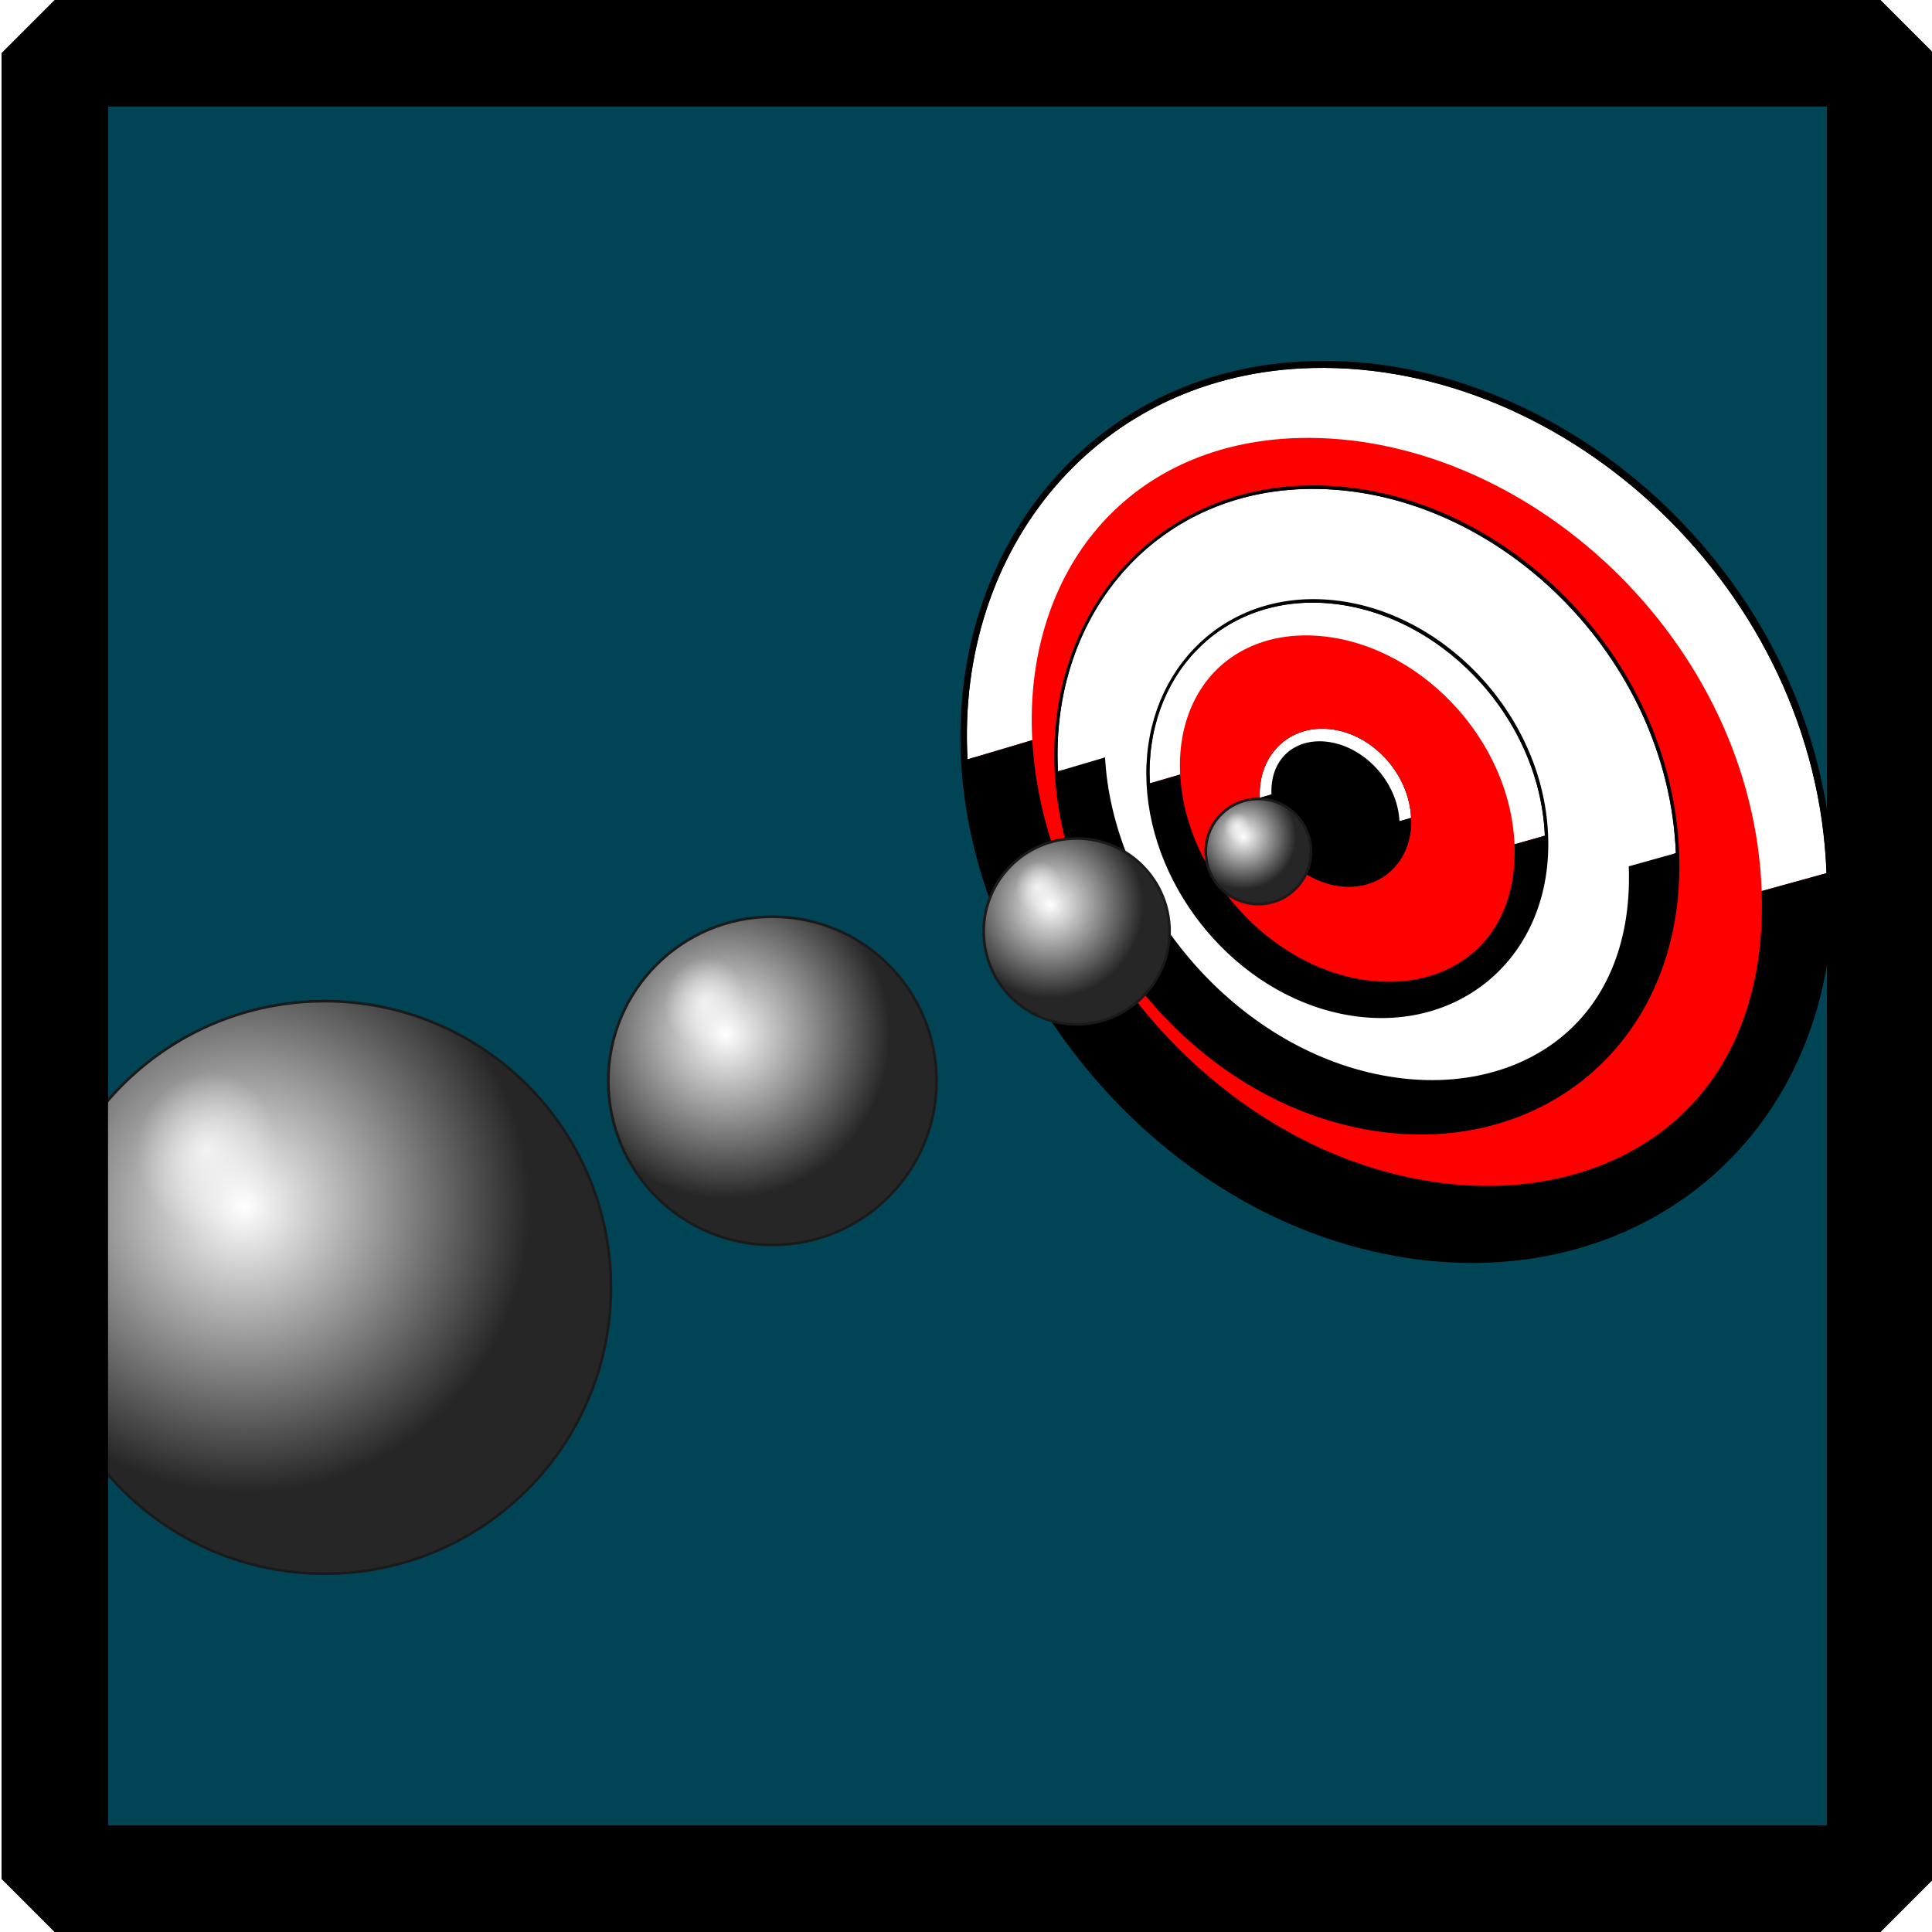 <?xml version="1.0" encoding="UTF-8" standalone="no"?>
<!-- Created with Inkscape (http://www.inkscape.org/) -->

<svg
   xmlns:osb="http://www.openswatchbook.org/uri/2009/osb"
   xmlns:dc="http://purl.org/dc/elements/1.1/"
   xmlns:cc="http://creativecommons.org/ns#"
   xmlns:rdf="http://www.w3.org/1999/02/22-rdf-syntax-ns#"
   xmlns:svg="http://www.w3.org/2000/svg"
   xmlns="http://www.w3.org/2000/svg"
   xmlns:xlink="http://www.w3.org/1999/xlink"
   xmlns:sodipodi="http://sodipodi.sourceforge.net/DTD/sodipodi-0.dtd"
   xmlns:inkscape="http://www.inkscape.org/namespaces/inkscape"
   sodipodi:docname="icon-assaultrifle.svg"
   inkscape:version="0.48.2 r9819"
   version="1.1"
   id="svg2"
   height="145.143"
   width="145.14"
   inkscape:export-filename="icon-assaultrifle.png.medium.png"
   inkscape:export-xdpi="45.98"
   inkscape:export-ydpi="45.98">
  <sodipodi:namedview
     id="base"
     pagecolor="#ffffff"
     bordercolor="#666666"
     borderopacity="1.0"
     inkscape:pageopacity="0.0"
     inkscape:pageshadow="2"
     inkscape:zoom="3.7347092"
     inkscape:cx="78.906104"
     inkscape:cy="74.34594"
     inkscape:document-units="px"
     inkscape:current-layer="layer1"
     showgrid="false"
     fit-margin-top="0"
     fit-margin-bottom="0"
     fit-margin-left="0"
     fit-margin-right="0"
     inkscape:window-width="1920"
     inkscape:window-height="1028"
     inkscape:window-x="-8"
     inkscape:window-y="-8"
     inkscape:window-maximized="1" />
  <defs
     id="defs4">
    <linearGradient
       inkscape:collect="always"
       id="linearGradient3896">
      <stop
         style="stop-color:#ffffff;stop-opacity:1;"
         offset="0"
         id="stop3898" />
      <stop
         style="stop-color:#ffffff;stop-opacity:0;"
         offset="1"
         id="stop3900" />
    </linearGradient>
    <linearGradient
       id="linearGradient3812">
      <stop
         style="stop-color:#ffffff;stop-opacity:1;"
         offset="0"
         id="stop3814" />
      <stop
         style="stop-color:#262626;stop-opacity:1;"
         offset="1"
         id="stop3816" />
    </linearGradient>
    <linearGradient
       id="linearGradient5365"
       osb:paint="solid">
      <stop
         style="stop-color:#000000;stop-opacity:1;"
         offset="0"
         id="stop5367" />
    </linearGradient>
    <clipPath
       id="clipPath">
      <path
         transform="translate(29.625,35.733)"
         style="color:#000000;fill:#ff0000;fill-opacity:1;fill-rule:nonzero;stroke:#000000;stroke-width:1;marker:none;visibility:visible;display:inline;overflow:visible;enable-background:accumulate"
         d="M 64.842,55.274 C 50.005,47.259 39.287,30.181 38.996,15.978 38.703,1.636 49.079,-7.531 64.141,-3.897 81.926,0.395 98.894,20.262 98.896,39.49 98.899,58.468 82.304,64.706 64.842,55.274 c 0,0 0,0 0,0"
         id="path3038"
         inkscape:connector-curvature="0" />
    </clipPath>
    <filter
       y="-0.5"
       x="-0.5"
       width="2"
       height="2"
       id="filter"
       color-interpolation-filters="sRGB">
      <feGaussianBlur
         id="feGaussianBlur3958"
         stdDeviation="5.0" />
    </filter>
    <clipPath
       id="clipPathu">
      <path
         transform="matrix(0.468,0,0,0.468,56.053,58.909)"
         style="color:#000000;fill:#ff0000;fill-opacity:1;fill-rule:nonzero;stroke:#000000;stroke-width:1.069;stroke-miterlimit:4;marker:none;visibility:visible;display:inline;overflow:visible;enable-background:accumulate"
         d="M 81.752,35.452 C 66.232,28.282 54.265,10.524 54.018,-4.741 53.77,-20.08 65.415,-28.753 81.051,-23.714 c 16.89,5.443 31.708,24.505 31.828,42.078 0.12,17.475 -14.374,24.829 -31.127,17.089 0,0 0,0 0,0"
         id="path3038-6"
         inkscape:connector-curvature="0" />
    </clipPath>
    <filter
       id="filterg"
       height="2"
       width="2"
       x="-0.5"
       y="-0.5"
       color-interpolation-filters="sRGB">
      <feGaussianBlur
         stdDeviation="5.0"
         id="feGaussianBlur4010" />
    </filter>
    <clipPath
       id="clipPathz">
      <path
         transform="matrix(0.727,0,0,0.727,43.196,47.634)"
         style="color:#000000;fill:#ffffff;fill-opacity:1;fill-rule:nonzero;stroke:#000000;stroke-width:0.688;stroke-miterlimit:4;marker:none;visibility:visible;display:inline;overflow:visible;enable-background:accumulate"
         d="M 70.431,48.752 C 55.251,41.159 43.919,23.738 43.649,9.008 43.377,-5.829 54.378,-14.761 69.729,-10.416 c 17.314,4.9 33.119,24.348 33.188,42.689 0.068,18.175 -15.396,25.027 -32.486,16.479 0,0 0,0 0,0"
         id="path3038-1"
         inkscape:connector-curvature="0" />
    </clipPath>
    <filter
       y="-0.5"
       x="-0.5"
       width="2"
       height="2"
       id="filterD"
       color-interpolation-filters="sRGB">
      <feGaussianBlur
         id="feGaussianBlur4078"
         stdDeviation="5.0" />
    </filter>
    <clipPath
       id="clipPaths">
      <path
         transform="matrix(0.18,0,0,0.18,70.339,71.437)"
         style="color:#000000;fill:#000000;fill-opacity:1;fill-rule:nonzero;stroke:none;stroke-width:1;marker:none;visibility:visible;display:inline;overflow:visible;enable-background:accumulate"
         d="m 132.57,-24.505 c -15.917,-6.675 -28.66,-24.818 -28.876,-40.726 -0.217,-15.939 12.211,-24.275 28.174,-18.439 16.443,6.011 30.276,24.656 30.444,41.448 0.168,16.757 -13.35,24.591 -29.743,17.717 0,0 0,0 0,0"
         id="path3038-9"
         inkscape:connector-curvature="0" />
    </clipPath>
    <filter
       id="filters"
       height="2"
       width="2"
       x="-0.5"
       y="-0.5"
       color-interpolation-filters="sRGB">
      <feGaussianBlur
         stdDeviation="5.0"
         id="feGaussianBlur4162" />
    </filter>
    <filter
       inkscape:label="Drop Shadow"
       id="filter4589"
       color-interpolation-filters="sRGB">
      <feFlood
         result="flood"
         flood-color="rgb(255,255,255)"
         flood-opacity="0.45"
         id="feFlood4591" />
      <feComposite
         result="composite1"
         operator="in"
         in="flood"
         in2="SourceGraphic"
         id="feComposite4593" />
      <feGaussianBlur
         result="blur"
         stdDeviation="2"
         id="feGaussianBlur4595" />
      <feOffset
         result="offset"
         dy="0"
         dx="0"
         id="feOffset4597" />
      <feComposite
         result="composite2"
         operator="over"
         in="SourceGraphic"
         in2="offset"
         id="feComposite4599" />
    </filter>
    <radialGradient
       inkscape:collect="always"
       xlink:href="#linearGradient3812-7"
       id="radialGradient3818-8"
       cx="60.357"
       cy="76.481"
       fx="60.357"
       fy="76.481"
       r="4.107"
       gradientUnits="userSpaceOnUse" />
    <linearGradient
       id="linearGradient3812-7">
      <stop
         style="stop-color:#ffffff;stop-opacity:1;"
         offset="0"
         id="stop3814-7" />
      <stop
         style="stop-color:#262626;stop-opacity:1;"
         offset="1"
         id="stop3816-7" />
    </linearGradient>
    <radialGradient
       inkscape:collect="always"
       xlink:href="#linearGradient3812"
       id="radialGradient3922"
       gradientUnits="userSpaceOnUse"
       cx="60.268"
       cy="76.124"
       fx="60.268"
       fy="76.124"
       r="4.107" />
    <radialGradient
       inkscape:collect="always"
       xlink:href="#linearGradient3896"
       id="radialGradient3924"
       gradientUnits="userSpaceOnUse"
       gradientTransform="matrix(0.717,0.192,-0.218,0.814,34.242,2.575)"
       cx="61.429"
       cy="77.285"
       fx="61.429"
       fy="77.285"
       r="4.107" />
    <radialGradient
       inkscape:collect="always"
       xlink:href="#linearGradient3812"
       id="radialGradient3932"
       gradientUnits="userSpaceOnUse"
       cx="60.268"
       cy="76.124"
       fx="60.268"
       fy="76.124"
       r="4.107" />
    <radialGradient
       inkscape:collect="always"
       xlink:href="#linearGradient3896"
       id="radialGradient3934"
       gradientUnits="userSpaceOnUse"
       gradientTransform="matrix(0.717,0.192,-0.218,0.814,34.242,2.575)"
       cx="61.429"
       cy="77.285"
       fx="61.429"
       fy="77.285"
       r="4.107" />
    <radialGradient
       inkscape:collect="always"
       xlink:href="#linearGradient3812"
       id="radialGradient3942"
       gradientUnits="userSpaceOnUse"
       cx="60.268"
       cy="76.124"
       fx="60.268"
       fy="76.124"
       r="4.107" />
    <radialGradient
       inkscape:collect="always"
       xlink:href="#linearGradient3896"
       id="radialGradient3944"
       gradientUnits="userSpaceOnUse"
       gradientTransform="matrix(0.717,0.192,-0.218,0.814,34.242,2.575)"
       cx="61.429"
       cy="77.285"
       fx="61.429"
       fy="77.285"
       r="4.107" />
    <radialGradient
       inkscape:collect="always"
       xlink:href="#linearGradient3812"
       id="radialGradient3952"
       gradientUnits="userSpaceOnUse"
       cx="60.268"
       cy="76.124"
       fx="60.268"
       fy="76.124"
       r="4.107" />
    <radialGradient
       inkscape:collect="always"
       xlink:href="#linearGradient3896"
       id="radialGradient3954"
       gradientUnits="userSpaceOnUse"
       gradientTransform="matrix(0.717,0.192,-0.218,0.814,34.242,2.575)"
       cx="61.429"
       cy="77.285"
       fx="61.429"
       fy="77.285"
       r="4.107" />
    <radialGradient
       inkscape:collect="always"
       xlink:href="#linearGradient3812"
       id="radialGradient3962"
       gradientUnits="userSpaceOnUse"
       cx="60.268"
       cy="76.124"
       fx="60.268"
       fy="76.124"
       r="4.107" />
    <radialGradient
       inkscape:collect="always"
       xlink:href="#linearGradient3896"
       id="radialGradient3964"
       gradientUnits="userSpaceOnUse"
       gradientTransform="matrix(0.717,0.192,-0.218,0.814,34.242,2.575)"
       cx="61.429"
       cy="77.285"
       fx="61.429"
       fy="77.285"
       r="4.107" />
    <filter
       id="filter3980"
       inkscape:label="filter3980"
       color-interpolation-filters="sRGB">
      <feFlood
         id="feFlood3982"
         flood-opacity="0.7"
         flood-color="rgb(0,0,0)"
         result="flood" />
      <feComposite
         id="feComposite3984"
         in2="SourceGraphic"
         in="flood"
         operator="in"
         result="composite1" />
      <feGaussianBlur
         id="feGaussianBlur3986"
         stdDeviation="2"
         result="blur" />
      <feOffset
         id="feOffset3988"
         dx="0"
         dy="0"
         result="offset" />
      <feComposite
         id="feComposite3990"
         in2="offset"
         in="SourceGraphic"
         operator="over"
         result="composite2" />
    </filter>
    <radialGradient
       inkscape:collect="always"
       xlink:href="#linearGradient3812"
       id="radialGradient4059"
       gradientUnits="userSpaceOnUse"
       cx="60.268"
       cy="76.124"
       fx="60.268"
       fy="76.124"
       r="4.107" />
    <radialGradient
       inkscape:collect="always"
       xlink:href="#linearGradient3896"
       id="radialGradient4061"
       gradientUnits="userSpaceOnUse"
       gradientTransform="matrix(0.717,0.192,-0.218,0.814,34.242,2.575)"
       cx="61.429"
       cy="77.285"
       fx="61.429"
       fy="77.285"
       r="4.107" />
  </defs>
  <g
     inkscape:label="Border"
     inkscape:groupmode="layer"
     id="layer1"
     transform="translate(-171.685,-318.261)"
     style="display:inline">
    <rect
       style="fill:#004455;stroke:#000000;stroke-width:8;stroke-linecap:round;stroke-linejoin:bevel;stroke-miterlimit:4;stroke-dasharray:none"
       id="rect2985"
       width="137.143"
       height="137.143"
       x="175.802"
       y="322.261" />
  </g>
  <g
     inkscape:groupmode="layer"
     id="layer2"
     inkscape:label="Art"
     transform="translate(1.957,-6.696)">
    <g
       transform="matrix(0.824,-0.497,0.348,0.969,-13.585,75.786)"
       id="g4321">
      <g
         id="g3858"
         transform="matrix(1.164,0.295,-0.358,0.961,27.056,-37.016)">
        <path
           id="path3967"
           d="M 64.842,55.274 C 50.005,47.259 39.287,30.181 38.996,15.978 38.703,1.636 49.079,-7.531 64.141,-3.897 81.926,0.395 98.894,20.262 98.896,39.49 98.899,58.468 82.304,64.706 64.842,55.274 c 0,0 0,0 0,0"
           style="color:#000000;fill:#ff0000;fill-opacity:1;fill-rule:nonzero;stroke:#000000;stroke-width:0.917;marker:none;visibility:visible;display:inline;overflow:visible;enable-background:accumulate"
           transform="translate(29.625,35.733)"
           inkscape:connector-curvature="0" />
        <path
           id="path4088"
           d="M 70.431,48.752 C 55.251,41.159 43.919,23.738 43.649,9.008 43.377,-5.829 54.378,-14.761 69.729,-10.416 c 17.314,4.9 33.119,24.348 33.188,42.689 0.068,18.175 -15.396,25.027 -32.486,16.479 0,0 0,0 0,0"
           style="color:#000000;fill:#ffffff;fill-opacity:1;fill-rule:nonzero;stroke:#000000;stroke-width:0.631;stroke-miterlimit:4;marker:none;visibility:visible;display:inline;overflow:visible;enable-background:accumulate"
           transform="matrix(0.727,0,0,0.727,43.196,47.634)"
           inkscape:connector-curvature="0" />
        <path
           id="path4021"
           d="M 81.752,35.452 C 66.232,28.282 54.265,10.524 54.018,-4.741 53.77,-20.08 65.415,-28.753 81.051,-23.714 c 16.89,5.443 31.708,24.505 31.828,42.078 0.12,17.475 -14.374,24.829 -31.127,17.089 0,0 0,0 0,0"
           style="color:#000000;fill:#ff0000;fill-opacity:1;fill-rule:nonzero;stroke:#000000;stroke-width:0.981;stroke-miterlimit:4;marker:none;visibility:visible;display:inline;overflow:visible;enable-background:accumulate"
           transform="matrix(0.468,0,0,0.468,56.053,58.909)"
           inkscape:connector-curvature="0" />
        <path
           id="path4174"
           d="m 132.57,-24.505 c -15.917,-6.675 -28.66,-24.818 -28.876,-40.726 -0.217,-15.939 12.211,-24.275 28.174,-18.439 16.443,6.011 30.276,24.656 30.444,41.448 0.168,16.757 -13.35,24.591 -29.743,17.717 0,0 0,0 0,0"
           style="color:#000000;fill:#000000;fill-opacity:1;fill-rule:nonzero;stroke:none;stroke-width:1;marker:none;visibility:visible;display:inline;overflow:visible;enable-background:accumulate"
           transform="matrix(0.18,0,0,0.18,70.339,71.437)"
           inkscape:connector-curvature="0" />
        <g
           clip-path="url(#clipPath)"
           id="g3972">
          <g
             id="g3974">
            <path
               id="path3976"
               d="M 38.996,15.978 C 38.703,1.636 49.079,-7.531 64.141,-3.897 m 0,0 C 81.926,0.395 98.894,20.262 98.896,39.49 M 64.842,55.274 c 0,0 0,0 0,0"
               style="fill:none;stroke:#ffffff;stroke-width:9.171;stroke-opacity:1;filter:url(#filter)"
               transform="translate(29.625,35.733)"
               inkscape:connector-curvature="0" />
            <path
               id="path3978"
               d="M 64.842,55.274 C 50.005,47.259 39.287,30.181 38.996,15.978 M 98.896,39.49 C 98.899,58.468 82.304,64.706 64.842,55.274"
               style="fill:none;stroke:#000000;stroke-width:9.171;stroke-opacity:1;filter:url(#filter)"
               transform="translate(29.625,35.733)"
               inkscape:connector-curvature="0" />
          </g>
        </g>
        <g
           id="g4028"
           clip-path="url(#clipPathu)">
          <g
             id="g4030">
            <path
               id="path4032"
               d="M 54.018,-4.741 C 53.77,-20.08 65.415,-28.753 81.051,-23.714 m 0,0 c 16.89,5.443 31.708,24.505 31.828,42.078 M 81.752,35.452 c 0,0 0,0 0,0"
               style="fill:none;stroke:#ffffff;stroke-width:9.171;stroke-opacity:1;filter:url(#filterg)"
               transform="matrix(0.468,0,0,0.468,56.053,58.909)"
               inkscape:connector-curvature="0" />
            <path
               id="path4034"
               d="M 81.752,35.452 C 66.232,28.282 54.265,10.524 54.018,-4.741 M 112.879,18.364 c 0.12,17.475 -14.374,24.829 -31.127,17.089"
               style="fill:none;stroke:#000000;stroke-width:9.171;stroke-opacity:1;filter:url(#filterg)"
               transform="matrix(0.468,0,0,0.468,56.053,58.909)"
               inkscape:connector-curvature="0" />
          </g>
        </g>
        <g
           clip-path="url(#clipPathz)"
           id="g4100">
          <g
             id="g4102">
            <path
               id="path4104"
               d="M 43.649,9.008 C 43.377,-5.829 54.378,-14.761 69.729,-10.416 m 0,0 C 87.043,-5.516 102.848,13.932 102.917,32.273 M 70.431,48.752 c 0,0 0,0 0,0"
               style="fill:none;stroke:#ffffff;stroke-width:9.171;stroke-opacity:1;filter:url(#filterD)"
               transform="matrix(0.727,0,0,0.727,43.196,47.634)"
               inkscape:connector-curvature="0" />
            <path
               id="path4106"
               d="M 70.431,48.752 C 55.251,41.159 43.919,23.738 43.649,9.008 M 102.917,32.273 c 0.068,18.175 -15.396,25.027 -32.486,16.479"
               style="fill:none;stroke:#000000;stroke-width:9.171;stroke-opacity:1;filter:url(#filterD)"
               transform="matrix(0.727,0,0,0.727,43.196,47.634)"
               inkscape:connector-curvature="0" />
          </g>
        </g>
        <g
           id="g4188"
           clip-path="url(#clipPaths)">
          <g
             id="g4190">
            <path
               id="path4192"
               d="m 103.694,-65.231 c -0.217,-15.939 12.211,-24.275 28.174,-18.439 m 0,0 c 16.443,6.011 30.276,24.656 30.444,41.448 m -29.743,17.717 c 0,0 0,0 0,0"
               style="fill:none;stroke:#ffffff;stroke-width:9.171;stroke-opacity:1;filter:url(#filters)"
               transform="matrix(0.18,0,0,0.18,70.339,71.437)"
               inkscape:connector-curvature="0" />
            <path
               id="path4194"
               d="m 132.57,-24.505 c -15.917,-6.675 -28.66,-24.818 -28.876,-40.726 m 58.619,23.009 c 0.168,16.757 -13.35,24.591 -29.743,17.717"
               style="fill:none;stroke:#000000;stroke-width:9.171;stroke-opacity:1;filter:url(#filters)"
               transform="matrix(0.18,0,0,0.18,70.339,71.437)"
               inkscape:connector-curvature="0" />
          </g>
        </g>
      </g>
    </g>
    <g
       transform="matrix(2.618,0,0,2.618,-138.385,-98.92)"
       id="g3946"
       style="filter:url(#filter4589)">
      <path
         d="m 65.536,77.285 c 0,2.268 -1.839,4.107 -4.107,4.107 -2.268,0 -4.107,-1.839 -4.107,-4.107 0,-2.268 1.839,-4.107 4.107,-4.107 2.268,0 4.107,1.839 4.107,4.107 z"
         sodipodi:ry="4.1071429"
         sodipodi:rx="4.1071429"
         sodipodi:cy="77.284882"
         sodipodi:cx="61.42857"
         id="path3948"
         style="color:#000000;fill:url(#radialGradient3952);fill-opacity:1;fill-rule:nonzero;stroke:#1a1a1a;stroke-width:0.038;stroke-miterlimit:4;stroke-opacity:1;stroke-dasharray:none;marker:none;visibility:visible;display:inline;overflow:visible;enable-background:accumulate"
         sodipodi:type="arc"
         transform="matrix(2,0,0,2,-61.429,-77.285)" />
      <path
         d="m 65.536,77.285 c 0,2.268 -1.839,4.107 -4.107,4.107 -2.268,0 -4.107,-1.839 -4.107,-4.107 0,-2.268 1.839,-4.107 4.107,-4.107 2.268,0 4.107,1.839 4.107,4.107 z"
         sodipodi:ry="4.1071429"
         sodipodi:rx="4.1071429"
         sodipodi:cy="77.284882"
         sodipodi:cx="61.42857"
         id="path3950"
         style="opacity:0.75;color:#000000;fill:url(#radialGradient3954);fill-opacity:1;fill-rule:nonzero;stroke:none;stroke-width:5;marker:none;visibility:visible;display:inline;overflow:visible;enable-background:accumulate"
         sodipodi:type="arc"
         transform="matrix(0.652,0,0,0.652,17.974,22.953)" />
    </g>
    <rect
       style="fill:none;stroke:#000000;stroke-width:8;stroke-linecap:round;stroke-linejoin:bevel;stroke-miterlimit:4;stroke-dasharray:none;display:inline"
       id="rect2985-8"
       width="137.143"
       height="137.143"
       x="2.16"
       y="10.696" />
    <g
       id="g3936"
       transform="matrix(1.501,0,0,1.501,-36.133,-28.112)"
       style="filter:url(#filter4589)">
      <path
         transform="matrix(2,0,0,2,-61.429,-77.285)"
         sodipodi:type="arc"
         style="color:#000000;fill:url(#radialGradient4059);fill-opacity:1;fill-rule:nonzero;stroke:#1a1a1a;stroke-width:0.067;stroke-miterlimit:4;stroke-opacity:1;stroke-dasharray:none;marker:none;visibility:visible;display:inline;overflow:visible;enable-background:accumulate"
         id="path3938"
         sodipodi:cx="61.42857"
         sodipodi:cy="77.284882"
         sodipodi:rx="4.1071429"
         sodipodi:ry="4.1071429"
         d="m 65.536,77.285 c 0,2.268 -1.839,4.107 -4.107,4.107 -2.268,0 -4.107,-1.839 -4.107,-4.107 0,-2.268 1.839,-4.107 4.107,-4.107 2.268,0 4.107,1.839 4.107,4.107 z" />
      <path
         transform="matrix(0.652,0,0,0.652,17.974,22.953)"
         sodipodi:type="arc"
         style="opacity:0.75;color:#000000;fill:url(#radialGradient4061);fill-opacity:1;fill-rule:nonzero;stroke:none;stroke-width:5;marker:none;visibility:visible;display:inline;overflow:visible;enable-background:accumulate"
         id="path3940"
         sodipodi:cx="61.42857"
         sodipodi:cy="77.284882"
         sodipodi:rx="4.1071429"
         sodipodi:ry="4.1071429"
         d="m 65.536,77.285 c 0,2.268 -1.839,4.107 -4.107,4.107 -2.268,0 -4.107,-1.839 -4.107,-4.107 0,-2.268 1.839,-4.107 4.107,-4.107 2.268,0 4.107,1.839 4.107,4.107 z" />
    </g>
    <g
       transform="matrix(0.85,0,0,0.85,26.708,10.974)"
       id="g3926"
       style="filter:url(#filter4589)">
      <path
         d="m 65.536,77.285 c 0,2.268 -1.839,4.107 -4.107,4.107 -2.268,0 -4.107,-1.839 -4.107,-4.107 0,-2.268 1.839,-4.107 4.107,-4.107 2.268,0 4.107,1.839 4.107,4.107 z"
         sodipodi:ry="4.1071429"
         sodipodi:rx="4.1071429"
         sodipodi:cy="77.284882"
         sodipodi:cx="61.42857"
         id="path3928"
         style="color:#000000;fill:url(#radialGradient3932);fill-opacity:1;fill-rule:nonzero;stroke:#1a1a1a;stroke-width:0.118;stroke-miterlimit:4;stroke-opacity:1;stroke-dasharray:none;marker:none;visibility:visible;display:inline;overflow:visible;enable-background:accumulate"
         sodipodi:type="arc"
         transform="matrix(2,0,0,2,-61.429,-77.285)" />
      <path
         d="m 65.536,77.285 c 0,2.268 -1.839,4.107 -4.107,4.107 -2.268,0 -4.107,-1.839 -4.107,-4.107 0,-2.268 1.839,-4.107 4.107,-4.107 2.268,0 4.107,1.839 4.107,4.107 z"
         sodipodi:ry="4.1071429"
         sodipodi:rx="4.1071429"
         sodipodi:cy="77.284882"
         sodipodi:cx="61.42857"
         id="path3930"
         style="opacity:0.75;color:#000000;fill:url(#radialGradient3934);fill-opacity:1;fill-rule:nonzero;stroke:none;stroke-width:5;marker:none;visibility:visible;display:inline;overflow:visible;enable-background:accumulate"
         sodipodi:type="arc"
         transform="matrix(0.652,0,0,0.652,17.974,22.953)" />
    </g>
    <g
       id="g3956"
       transform="matrix(0.481,0,0,0.481,63.027,33.491)"
       style="filter:url(#filter4589)">
      <path
         transform="matrix(2,0,0,2,-61.429,-77.285)"
         sodipodi:type="arc"
         style="color:#000000;fill:url(#radialGradient3962);fill-opacity:1;fill-rule:nonzero;stroke:#1a1a1a;stroke-width:0.208;stroke-miterlimit:4;stroke-opacity:1;stroke-dasharray:none;marker:none;visibility:visible;display:inline;overflow:visible;enable-background:accumulate"
         id="path3958"
         sodipodi:cx="61.42857"
         sodipodi:cy="77.284882"
         sodipodi:rx="4.1071429"
         sodipodi:ry="4.1071429"
         d="m 65.536,77.285 c 0,2.268 -1.839,4.107 -4.107,4.107 -2.268,0 -4.107,-1.839 -4.107,-4.107 0,-2.268 1.839,-4.107 4.107,-4.107 2.268,0 4.107,1.839 4.107,4.107 z" />
      <path
         transform="matrix(0.652,0,0,0.652,17.974,22.953)"
         sodipodi:type="arc"
         style="opacity:0.75;color:#000000;fill:url(#radialGradient3964);fill-opacity:1;fill-rule:nonzero;stroke:none;stroke-width:5;marker:none;visibility:visible;display:inline;overflow:visible;enable-background:accumulate"
         id="path3960"
         sodipodi:cx="61.42857"
         sodipodi:cy="77.284882"
         sodipodi:rx="4.1071429"
         sodipodi:ry="4.1071429"
         d="m 65.536,77.285 c 0,2.268 -1.839,4.107 -4.107,4.107 -2.268,0 -4.107,-1.839 -4.107,-4.107 0,-2.268 1.839,-4.107 4.107,-4.107 2.268,0 4.107,1.839 4.107,4.107 z" />
    </g>
  </g>
  <g
     inkscape:groupmode="layer"
     id="layer3"
     inkscape:label="direction"
     style="display:none"
     transform="translate(1.957,-6.696)">
    <path
       style="fill:none;stroke:#000000;stroke-width:1px;stroke-linecap:butt;stroke-linejoin:miter;stroke-opacity:1"
       d="M 16.543,85.443 115.607,64.106 18.219,139.516"
       id="path3040"
       inkscape:connector-curvature="0"
       sodipodi:nodetypes="ccc" />
  </g>
</svg>
